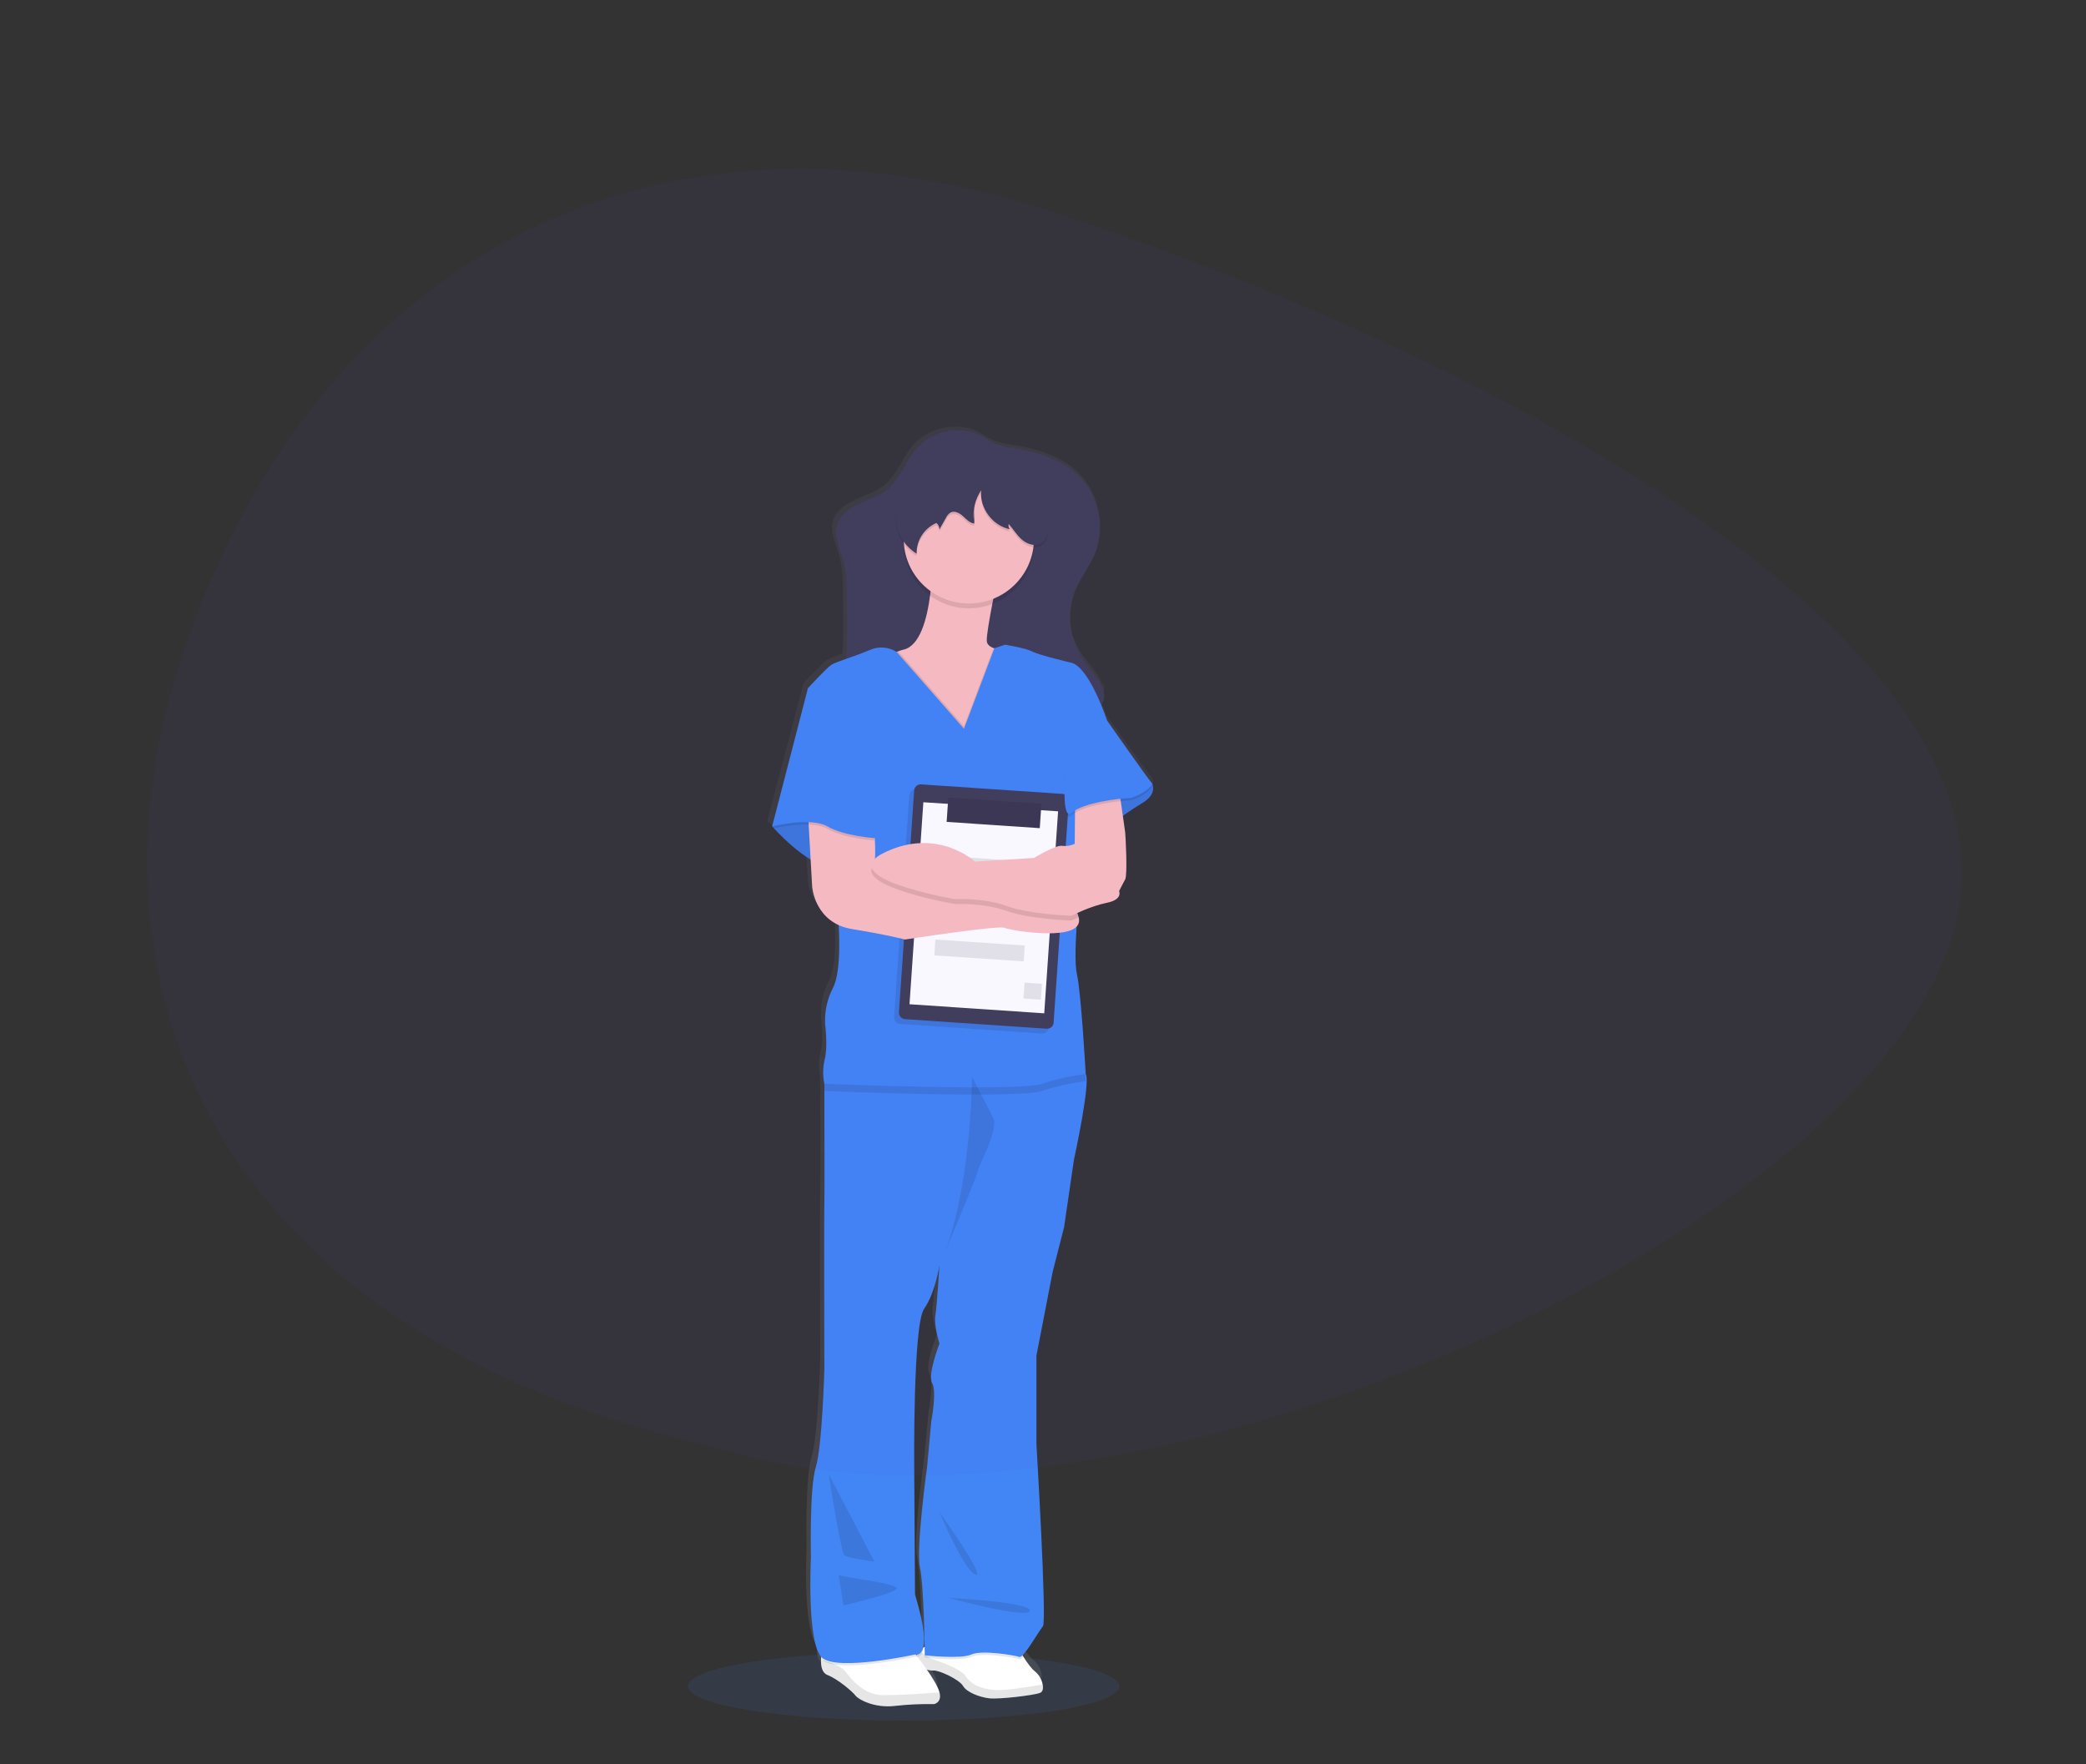 <svg width="188" height="159" viewBox="0 0 188 159" fill="none" xmlns="http://www.w3.org/2000/svg">
<rect x="0" y="0" width="188" height="159" fill="#333333" stroke="none"/>
<path opacity="0.1" d="M81.445 155.062C92.179 155.062 100.881 153.675 100.881 151.965C100.881 150.255 92.179 148.869 81.445 148.869C70.71 148.869 62.008 150.255 62.008 151.965C62.008 153.675 70.71 155.062 81.445 155.062Z" fill="#4285F4"/>
<path d="M103.821 70.088C103.816 70.069 103.806 70.051 103.791 70.037C103.494 69.746 99.704 64.43 99.704 64.43C99.704 64.43 99.504 63.836 99.181 63.064C99.285 62.931 99.363 62.78 99.411 62.619C99.428 62.551 99.441 62.481 99.449 62.411C99.449 62.39 99.465 62.372 99.471 62.35C99.54 62.082 99.533 61.8 99.451 61.535C99.428 61.603 99.401 61.669 99.369 61.733C99.294 61.502 99.193 61.281 99.07 61.072C98.567 60.213 97.849 59.489 97.32 58.652C96.52 57.352 96.202 55.815 96.421 54.307C96.421 54.384 96.421 54.464 96.421 54.541C96.441 54.242 96.481 53.944 96.54 53.65C96.624 53.316 96.735 52.989 96.874 52.673C97.348 51.595 98.116 50.655 98.583 49.572C98.74 49.207 98.859 48.828 98.938 48.439C99.102 47.789 99.162 47.118 99.115 46.45C99.115 46.609 99.09 46.767 99.066 46.923C99.015 45.317 98.361 43.788 97.233 42.636C95.603 41.011 93.263 40.38 91.025 40.048C90.085 39.939 89.186 39.599 88.412 39.058C87.552 38.506 86.441 38.374 85.436 38.495C84.281 38.618 83.207 39.145 82.406 39.98C81.343 41.14 80.882 42.782 79.641 43.759C78.889 44.353 77.936 44.63 77.06 45.034C76.185 45.437 75.357 46.023 75.076 46.889C75.076 46.889 75.076 46.878 75.076 46.872V46.921L75.064 46.953C74.772 47.978 75.335 49.02 75.628 50.043C75.933 51.102 75.953 52.22 75.969 53.314C75.991 54.651 76.011 55.991 75.989 57.33C75.979 57.857 75.961 58.389 75.921 58.913C75.449 59.055 74.991 59.238 74.551 59.459C74.104 59.748 72.433 61.539 72.433 61.539L69.163 73.929L69.207 73.978L69.163 74.146L69.329 74.109C69.792 74.603 71.174 76.012 72.666 76.891L72.806 79.32C72.806 79.32 72.973 81.758 75.233 82.765C75.285 83.61 75.447 87.04 74.698 88.4C74.18 89.393 73.937 90.504 73.992 91.621C73.992 91.621 74.254 93.683 73.957 94.767C73.783 95.492 73.77 96.245 73.919 96.975C73.919 96.975 73.919 97.214 73.919 97.626C73.919 99.82 73.945 106.852 73.919 107.647C73.881 108.587 73.919 122.487 73.919 122.487C73.919 122.487 73.733 129.433 73.139 131.315C72.544 133.196 72.694 139.427 72.694 139.427C72.694 139.427 72.321 146.849 73.639 148.313C73.639 148.378 73.627 148.445 73.625 148.511C73.625 148.54 73.625 148.574 73.625 148.604C73.609 149.167 73.719 149.767 74.208 149.951C75.205 150.331 76.524 151.471 76.773 151.797C77.022 152.123 78.472 152.937 80.363 152.719C81.548 152.587 82.74 152.533 83.932 152.557C83.932 152.557 84.678 152.422 84.437 151.502C84.281 150.928 83.698 150.046 83.284 149.466C83.359 149.486 83.433 149.502 83.503 149.516L83.575 149.53H83.631C83.661 149.531 83.692 149.531 83.722 149.53H83.762C83.799 149.533 83.837 149.533 83.874 149.53C84.375 149.482 86.242 150.345 86.575 150.915C86.908 151.484 88.083 151.918 88.969 152.026C89.495 152.09 90.824 151.983 91.939 151.84C92.5 151.783 93.056 151.682 93.602 151.54C93.865 151.441 93.921 151.124 93.846 150.768C93.756 150.316 93.512 149.908 93.155 149.613C92.832 149.385 92.405 148.786 92.09 148.295L92.006 148.162C92.563 147.636 93.568 145.915 93.873 145.559C94.245 145.125 93.275 129.279 93.275 129.279V121.335L94.761 113.816L95.8 109.838L96.692 103.831C96.692 103.831 98.252 96.815 97.771 96.126C97.771 96.112 97.372 88.888 96.953 87.153C96.772 86.38 96.818 84.639 96.925 82.945C97.038 82.834 97.116 82.694 97.152 82.54C97.187 82.387 97.178 82.227 97.125 82.078C97.095 81.977 97.056 81.878 97.009 81.784C97.009 81.754 97.009 81.722 97.009 81.692C97.871 81.299 98.771 80.996 99.696 80.786C101.182 80.497 100.811 79.738 100.811 79.738C100.811 79.738 101.146 79.087 101.367 78.689C101.589 78.291 101.405 74.781 101.367 74.493C101.354 74.376 101.262 73.731 101.156 72.999C101.633 72.662 102.253 72.245 102.929 71.849C104.216 71.093 103.927 70.296 103.821 70.088ZM84.433 120.251C84.433 120.251 83.318 123.072 83.764 123.794C84.211 124.517 83.691 127.197 83.691 127.197L83.318 131.176C83.318 131.176 82.278 138.556 82.649 140.292C82.941 141.653 83.048 145.719 83.082 147.414C83.057 147.424 83.032 147.436 83.008 147.45L82.959 147.476C83.13 146.809 83.058 145.46 82.207 142.745L82.135 131.533C82.135 131.533 82.003 118.581 83.034 117.133C84.066 115.684 84.431 113.225 84.431 113.225C84.431 113.225 84.207 116.772 84.062 117.712C83.916 118.652 84.433 120.251 84.433 120.251ZM82.356 148.121C82.346 148.145 82.334 148.168 82.326 148.19L82.27 148.119C82.299 148.122 82.328 148.122 82.356 148.121Z" fill="url(#paint0_linear)"/>
<path d="M93.728 152.565C93.151 152.784 90.026 153.158 89.152 153.053C88.278 152.949 87.121 152.509 86.792 151.936C86.463 151.362 84.618 150.495 84.123 150.551C83.921 150.557 83.718 150.529 83.525 150.467C83.184 150.365 82.85 150.238 82.528 150.088C82.483 149.838 82.49 149.582 82.55 149.336C82.561 149.286 82.576 149.237 82.594 149.189C82.71 148.865 82.951 148.599 83.264 148.449L83.335 148.416C83.474 148.356 83.618 148.313 83.766 148.285C85.334 147.986 91.803 148.586 91.803 148.586C91.803 148.586 91.984 148.908 92.234 149.308C92.545 149.803 92.968 150.406 93.287 150.634C93.641 150.933 93.88 151.344 93.967 151.797C94.043 152.147 93.987 152.468 93.728 152.565Z" fill="white"/>
<path opacity="0.1" d="M93.728 152.565C93.151 152.784 90.028 153.158 89.154 153.054C88.28 152.949 87.123 152.507 86.792 151.936C86.461 151.364 84.62 150.495 84.125 150.551C83.631 150.606 82.53 150.088 82.53 150.088C82.53 150.088 82.358 149.296 82.857 148.756L83.854 149.459C83.854 149.459 86.523 150.28 87.018 151.041C87.512 151.803 88.414 152.228 89.716 152.306C90.69 152.369 92.926 151.993 93.973 151.805C94.043 152.147 93.989 152.468 93.728 152.565Z" fill="black"/>
<path d="M84.179 153.574C83.003 153.551 81.826 153.606 80.657 153.738C78.784 153.956 77.353 153.145 77.104 152.81C76.855 152.476 75.564 151.346 74.573 150.95C74.088 150.764 73.974 150.159 73.996 149.593C73.996 149.563 73.996 149.53 73.996 149.5C74.015 149.142 74.068 148.786 74.156 148.438L81.917 148.273L82.59 149.178L82.693 149.316L83.102 149.868C83.102 149.868 83.288 150.11 83.531 150.462C83.942 151.055 84.516 151.932 84.67 152.512C84.915 153.439 84.179 153.574 84.179 153.574Z" fill="white"/>
<path opacity="0.1" d="M84.179 153.574C83.003 153.551 81.826 153.606 80.657 153.738C78.786 153.956 77.353 153.145 77.106 152.81C76.859 152.476 75.564 151.336 74.573 150.954C74.088 150.768 73.974 150.163 73.996 149.597C74.551 149.726 75.716 150.054 76.173 150.626C76.771 151.39 77.842 152.674 79.364 152.755C80.593 152.82 83.585 152.602 84.682 152.515C84.917 153.439 84.179 153.574 84.179 153.574Z" fill="black"/>
<path opacity="0.1" d="M83.256 148.441C83.166 149.102 82.889 149.28 82.689 149.32C82.641 149.329 82.59 149.329 82.542 149.32C82.515 149.318 82.489 149.314 82.464 149.308C82.464 149.308 75.494 150.835 74.086 149.599C74.05 149.567 74.017 149.533 73.986 149.496C74.005 149.138 74.058 148.782 74.146 148.434L81.907 148.269L82.579 149.173C82.696 148.849 82.937 148.583 83.25 148.434L83.256 148.441Z" fill="black"/>
<path opacity="0.1" d="M92.232 149.3C92.076 149.47 91.947 149.567 91.865 149.534C91.498 149.387 88.49 148.879 87.534 149.316C86.579 149.753 83.346 149.387 83.346 149.387C83.346 149.387 83.346 149.007 83.328 148.398C83.466 148.339 83.61 148.295 83.758 148.268C85.326 147.969 91.795 148.568 91.795 148.568C91.795 148.568 91.984 148.901 92.232 149.3Z" fill="black"/>
<path d="M96.784 104.545L95.902 110.588L94.877 114.592L93.409 122.162V130.176C93.409 130.176 94.362 146.119 93.995 146.554C93.628 146.989 92.234 149.469 91.867 149.324C91.5 149.18 88.492 148.669 87.536 149.104C86.581 149.54 83.347 149.178 83.347 149.178C83.347 149.178 83.274 142.991 82.907 141.244C82.54 139.497 83.567 132.071 83.567 132.071L83.934 128.068C83.934 128.068 84.449 125.374 84.008 124.645C83.567 123.917 84.668 121.084 84.668 121.084C84.668 121.084 84.155 119.479 84.303 118.534C84.451 117.588 84.668 114.021 84.668 114.021C84.668 114.021 84.303 116.498 83.284 117.952C82.264 119.406 82.394 132.439 82.394 132.439L82.466 143.717C84.303 149.688 82.466 149.104 82.466 149.104C82.466 149.104 75.496 150.634 74.088 149.395C72.68 148.157 73.083 140.361 73.083 140.361C73.083 140.361 72.937 134.101 73.524 132.209C74.11 130.318 74.296 123.328 74.296 123.328C74.296 123.328 74.258 109.349 74.296 108.405C74.323 107.614 74.296 100.529 74.296 98.315C74.296 97.903 74.296 97.66 74.296 97.66L75.137 95.586L85.111 94.348H89.882C89.882 94.348 97.063 96.022 97.805 96.744C97.821 96.756 97.834 96.77 97.845 96.787C98.326 97.486 96.784 104.545 96.784 104.545Z" fill="#4285F4"/>
<path opacity="0.1" d="M84.674 136.285C84.674 136.285 86.868 141.526 87.903 141.89C88.939 142.255 84.674 136.285 84.674 136.285Z" fill="black"/>
<path opacity="0.1" d="M85.486 144.002C85.486 144.002 92.894 144.366 92.82 145.167C92.746 145.968 85.486 144.002 85.486 144.002Z" fill="black"/>
<path opacity="0.1" d="M75.574 141.906C75.867 142.181 81.225 142.698 80.784 143.2C80.344 143.703 76.015 144.68 76.015 144.68L75.574 141.906Z" fill="black"/>
<path opacity="0.1" d="M74.695 132.864C74.695 133.082 75.796 139.853 76.091 140.143C76.386 140.434 78.806 140.725 78.806 140.725L74.695 132.864Z" fill="black"/>
<path d="M82.683 40.319C81.632 41.484 81.177 43.136 79.953 44.122C79.209 44.715 78.267 44.998 77.401 45.402C76.536 45.805 75.678 46.421 75.421 47.335C75.133 48.364 75.688 49.414 75.979 50.443C76.28 51.508 76.298 52.62 76.316 53.733C76.336 55.081 76.358 56.428 76.334 57.776C76.298 59.875 76.123 62.071 75 63.85C79.055 65.13 83.367 65.304 87.62 65.468C88.437 65.526 89.258 65.506 90.072 65.407C90.776 65.268 91.473 65.093 92.16 64.883C93.518 64.526 94.917 64.349 96.321 64.355C96.933 64.355 97.558 64.392 98.148 64.234C98.739 64.076 99.307 63.67 99.467 63.084C99.608 62.558 99.401 61.998 99.129 61.525C98.635 60.663 97.933 59.942 97.402 59.092C96.86 58.193 96.539 57.181 96.464 56.136C96.389 55.092 96.562 54.044 96.969 53.079C97.44 51.992 98.198 51.047 98.661 49.958C99.135 48.79 99.261 47.511 99.024 46.274C98.787 45.037 98.197 43.893 97.324 42.978C95.715 41.344 93.405 40.711 91.195 40.374C90.264 40.265 89.376 39.925 88.614 39.385C87.766 38.831 86.667 38.696 85.673 38.819C84.527 38.947 83.466 39.479 82.683 40.319Z" fill="#3F3D56"/>
<g opacity="0.1">
<path opacity="0.1" d="M97.031 51.937C96.624 52.891 96.45 53.926 96.522 54.958C96.567 54.22 96.739 53.494 97.031 52.814C97.5 51.727 98.258 50.782 98.721 49.693C99.099 48.785 99.258 47.801 99.185 46.821C99.144 47.508 98.987 48.183 98.721 48.819C98.258 49.907 97.5 50.851 97.031 51.937Z" fill="black"/>
<path opacity="0.1" d="M76.376 53.465C76.388 54.24 76.4 55.018 76.402 55.793C76.402 54.725 76.392 53.658 76.376 52.592C76.36 51.486 76.34 50.366 76.039 49.3C75.84 48.623 75.544 47.937 75.441 47.254C75.263 48.223 75.768 49.207 76.039 50.174C76.34 51.231 76.36 52.359 76.376 53.465Z" fill="black"/>
<path opacity="0.1" d="M98.216 63.102C97.618 63.263 97.003 63.227 96.391 63.223C94.987 63.214 93.589 63.388 92.232 63.741C91.545 63.95 90.848 64.125 90.143 64.264C89.33 64.364 88.508 64.385 87.69 64.327C83.581 64.167 79.414 63.995 75.478 62.829C75.362 63.088 75.228 63.339 75.079 63.581C79.135 64.859 83.447 65.035 87.698 65.2C88.516 65.258 89.338 65.236 90.151 65.136C90.853 64.999 91.548 64.825 92.232 64.616C93.586 64.262 94.982 64.085 96.383 64.091C96.995 64.091 97.618 64.129 98.208 63.969C98.798 63.809 99.367 63.407 99.526 62.821C99.594 62.55 99.587 62.266 99.506 61.998C99.329 62.552 98.78 62.938 98.216 63.102Z" fill="black"/>
</g>
<path d="M92.308 60.758C92.16 61.086 91.538 63.923 91.39 64.214C91.243 64.505 90.437 69.16 90.363 69.422C90.289 69.683 85.051 68.329 85.051 68.329L81.897 65.708L78.656 62.508C78.656 62.508 78.56 59.622 80.948 58.696C81.11 58.633 81.277 58.581 81.447 58.541C84.343 57.851 84.052 49.116 84.052 49.116L89.996 51.662C89.996 51.662 88.895 56.759 88.933 57.742C88.943 58.073 89.204 58.278 89.545 58.403C90.072 58.552 90.621 58.611 91.169 58.577C91.169 58.577 92.455 60.431 92.308 60.758Z" fill="#FBBEBE"/>
<path d="M102.949 70.33L103.793 70.549C103.793 70.549 104.417 71.491 102.949 72.368C102.017 72.929 101.122 73.55 100.27 74.226L95.932 75.535L95.096 72.934L99.133 69.894L102.949 70.33Z" fill="#4285F4"/>
<path opacity="0.1" d="M102.949 70.33L103.793 70.549C103.793 70.549 104.417 71.491 102.949 72.368C102.017 72.929 101.122 73.55 100.27 74.226L95.932 75.535L95.096 72.934L99.133 69.894L102.949 70.33Z" fill="black"/>
<path d="M71.288 72.843L69.6 74.481C69.6 74.481 72.644 77.975 74.986 78.192C77.328 78.41 78.838 75.535 78.838 75.535L76.811 72.37L71.288 72.843Z" fill="#4285F4"/>
<path opacity="0.1" d="M71.288 72.843L69.6 74.481C69.6 74.481 72.644 77.975 74.986 78.192C77.328 78.41 78.838 75.535 78.838 75.535L76.811 72.37L71.288 72.843Z" fill="black"/>
<path opacity="0.1" d="M87.317 54.824C90.559 54.824 93.187 52.217 93.187 49.001C93.187 45.785 90.559 43.178 87.317 43.178C84.075 43.178 81.447 45.785 81.447 49.001C81.447 52.217 84.075 54.824 87.317 54.824Z" fill="black"/>
<path d="M87.317 54.386C90.559 54.386 93.187 51.779 93.187 48.563C93.187 45.348 90.559 42.741 87.317 42.741C84.075 42.741 81.447 45.348 81.447 48.563C81.447 51.779 84.075 54.386 87.317 54.386Z" fill="#FBBEBE"/>
<path opacity="0.1" d="M97.849 97.448C96.512 97.6 95.196 97.892 93.921 98.32C91.727 99.044 74.533 98.332 74.294 98.32C74.294 97.909 74.294 97.665 74.294 97.665L75.135 95.592L85.109 94.353H89.88C89.88 94.353 97.061 96.027 97.803 96.749C97.833 97.185 97.849 97.448 97.849 97.448Z" fill="black"/>
<path opacity="0.1" d="M92.308 60.758C92.16 61.086 91.538 63.923 91.39 64.214C91.243 64.505 90.437 69.16 90.363 69.422C90.289 69.683 85.051 68.329 85.051 68.329L81.897 65.708L78.656 62.509C78.656 62.509 78.56 59.622 80.948 58.696L86.876 65.457L89.545 58.403C90.072 58.552 90.621 58.611 91.169 58.577C91.169 58.577 92.455 60.431 92.308 60.758Z" fill="black"/>
<path d="M86.876 65.674L80.808 58.749C80.453 58.524 80.047 58.391 79.627 58.36C79.207 58.329 78.785 58.402 78.401 58.573C77.042 59.157 75.355 59.63 74.914 59.921C74.473 60.212 72.822 62.012 72.822 62.012L77.74 74.776L75.574 83.183C75.574 83.183 75.905 87.478 75.062 89.043C74.548 90.044 74.307 91.16 74.363 92.282C74.363 92.282 74.621 94.358 74.328 95.448C74.156 96.177 74.143 96.933 74.29 97.668C74.29 97.668 91.721 98.396 93.921 97.668C95.195 97.238 96.512 96.946 97.849 96.795C97.849 96.795 97.45 89.514 97.051 87.767C96.652 86.02 97.382 79.36 97.382 79.36L96.905 72.225L99.766 64.905C99.766 64.905 98.216 60.212 96.6 59.739C96.6 59.739 93.666 59.046 93.042 58.72C92.417 58.393 90.582 58.1 90.582 58.1L89.619 58.421L86.876 65.674Z" fill="#4285F4"/>
<path opacity="0.1" d="M95.342 71.984L82.574 71.123C82.25 71.101 81.971 71.344 81.949 71.664L80.578 91.661C80.556 91.981 80.8 92.259 81.123 92.281L93.892 93.142C94.215 93.164 94.495 92.921 94.516 92.601L95.887 72.604C95.909 72.284 95.665 72.006 95.342 71.984Z" fill="black"/>
<path d="M95.782 71.55L83.013 70.689C82.69 70.667 82.41 70.909 82.388 71.23L81.018 91.226C80.996 91.547 81.24 91.825 81.563 91.846L94.331 92.707C94.654 92.729 94.934 92.487 94.956 92.167L96.327 72.17C96.349 71.849 96.105 71.572 95.782 71.55Z" fill="#3F3D56"/>
<path d="M95.36 73.117L83.217 72.298L81.969 90.503L94.112 91.322L95.36 73.117Z" fill="white"/>
<path opacity="0.1" d="M94.272 77.764L84.352 77.075L84.158 79.817L94.078 80.506L94.272 77.764Z" fill="black"/>
<path opacity="0.1" d="M93.912 88.662L92.338 88.556L92.24 89.985L93.815 90.091L93.912 88.662Z" fill="black"/>
<path opacity="0.1" d="M92.36 85.212L84.302 84.669L84.204 86.098L92.262 86.642L92.36 85.212Z" fill="black"/>
<path d="M93.857 72.437L85.467 71.871L85.317 74.068L93.707 74.634L93.857 72.437Z" fill="#3F3D56"/>
<path opacity="0.1" d="M93.857 72.437L85.467 71.871L85.317 74.068L93.707 74.634L93.857 72.437Z" fill="black"/>
<path opacity="0.1" d="M87.61 97.046C87.61 97.046 87.536 107.822 84.674 114.009C84.674 114.009 88.125 105.855 88.125 105.528C88.125 105.202 90.032 101.779 89.521 100.76C89.01 99.741 87.61 97.046 87.61 97.046Z" fill="black"/>
<path opacity="0.1" d="M87.766 47.107C87.656 46.154 87.891 45.192 88.43 44.395C88.366 45.194 88.594 45.99 89.072 46.636C89.55 47.283 90.247 47.737 91.035 47.916C90.968 47.859 90.92 47.782 90.897 47.697C90.875 47.611 90.879 47.521 90.909 47.438C91.318 47.897 91.631 48.441 92.094 48.844C92.557 49.248 93.251 49.489 93.796 49.203C94.536 48.807 94.544 47.764 94.352 46.953C93.941 45.225 93.098 43.628 91.901 42.309C91.602 41.911 91.214 41.586 90.768 41.361C90.321 41.136 89.828 41.016 89.328 41.011C88.195 40.924 87.018 41.023 86.002 41.528C85.431 41.837 84.896 42.208 84.407 42.634L81.614 44.893C81.345 45.085 81.115 45.326 80.936 45.602C80.816 45.832 80.744 46.085 80.725 46.344C80.653 47.084 80.791 47.829 81.123 48.495C81.455 49.162 81.968 49.723 82.603 50.117C82.59 49.532 82.752 48.956 83.069 48.463C83.386 47.97 83.844 47.581 84.385 47.347C84.469 47.417 84.538 47.504 84.586 47.603C84.633 47.702 84.659 47.809 84.662 47.919L85.25 46.878C85.338 46.688 85.476 46.526 85.649 46.409C86.012 46.211 86.465 46.444 86.774 46.724C87.084 47.002 87.385 47.351 87.8 47.394L87.816 45.845" fill="black"/>
<path d="M87.766 46.89C87.656 45.935 87.891 44.973 88.43 44.175C88.251 45.758 89.453 47.392 91.037 47.697C90.97 47.639 90.922 47.563 90.899 47.478C90.877 47.393 90.881 47.303 90.911 47.22C91.32 47.679 91.633 48.221 92.096 48.627C92.559 49.032 93.253 49.272 93.798 48.983C94.538 48.587 94.546 47.544 94.354 46.735C93.943 45.008 93.1 43.411 91.903 42.092C91.531 41.642 91.063 41.281 90.532 41.035C90.148 40.894 89.745 40.813 89.336 40.794C88.203 40.707 87.026 40.804 86.01 41.308C85.439 41.619 84.904 41.99 84.415 42.416L81.622 44.676C81.353 44.867 81.123 45.108 80.944 45.384C80.824 45.615 80.752 45.867 80.733 46.126C80.661 46.866 80.799 47.61 81.131 48.276C81.463 48.943 81.976 49.504 82.612 49.897C82.599 49.312 82.761 48.737 83.078 48.244C83.395 47.751 83.853 47.362 84.393 47.127C84.477 47.197 84.545 47.285 84.593 47.383C84.641 47.482 84.667 47.59 84.67 47.699L85.256 46.662C85.343 46.472 85.481 46.31 85.655 46.193C86.018 45.995 86.471 46.229 86.78 46.508C87.09 46.787 87.391 47.133 87.806 47.178L87.822 45.627" fill="#3F3D56"/>
<path d="M90.546 83.618C90.034 83.361 81.556 84.672 81.556 84.672C81.556 84.672 80.16 84.277 76.785 83.727C73.41 83.177 73.195 79.904 73.195 79.904L72.826 73.353L73.965 72.364L78.844 75.529C78.844 75.529 78.919 77.13 78.844 77.419C78.796 77.617 78.668 77.852 78.68 78.013C78.684 78.056 78.702 78.097 78.731 78.129C78.761 78.161 78.8 78.183 78.844 78.191C79.175 78.274 83.687 78.998 83.687 78.998C83.687 78.998 94.145 78.288 96.752 81.782C96.958 82.038 97.115 82.331 97.213 82.644C97.859 85.032 91.011 83.845 90.546 83.618Z" fill="#FBBEBE"/>
<path opacity="0.1" d="M97.219 82.658C96.82 82.834 96.572 82.961 96.572 82.961C96.572 82.961 92.83 82.852 90.728 82.096C88.625 81.341 86.07 81.475 86.07 81.475C86.07 81.475 77.31 79.979 78.668 78.026C78.672 78.07 78.69 78.111 78.719 78.143C78.749 78.175 78.788 78.197 78.832 78.204C79.163 78.287 83.675 79.012 83.675 79.012C83.675 79.012 94.133 78.301 96.74 81.796C96.953 82.051 97.115 82.343 97.219 82.658Z" fill="black"/>
<path d="M100.857 71.131C100.857 71.131 101.371 74.734 101.407 75.027C101.443 75.32 101.629 78.847 101.407 79.249C101.186 79.651 100.857 80.304 100.857 80.304C100.857 80.304 101.224 81.067 99.756 81.36C98.288 81.653 96.564 82.524 96.564 82.524C96.564 82.524 92.82 82.415 90.73 81.651C88.639 80.887 86.07 81.032 86.07 81.032C86.07 81.032 74.95 79.138 79.721 76.827C84.492 74.516 87.868 77.647 87.868 77.647L93.187 77.32C93.187 77.32 95.17 76.117 95.721 76.228C96.109 76.277 96.504 76.214 96.858 76.046L96.895 72.223L100.857 71.131Z" fill="#FBBEBE"/>
<path opacity="0.1" d="M73.881 62.287L72.816 62.231L69.588 74.696C69.588 74.696 73.073 73.822 74.575 74.696C76.077 75.571 78.832 75.751 78.832 75.751L77.804 65.815L73.881 62.287Z" fill="black"/>
<path d="M73.881 62.067L72.816 62.012L69.588 74.477C69.588 74.477 73.073 73.602 74.575 74.477C76.077 75.352 78.832 75.531 78.832 75.531L77.804 65.595L73.881 62.067Z" fill="#4285F4"/>
<path opacity="0.1" d="M98.29 64.798L99.756 65.126C99.756 65.126 103.5 70.468 103.793 70.767C104.086 71.066 102.397 72.152 101.701 72.152C101.004 72.152 97.592 72.548 96.6 73.462C95.609 74.376 96.022 69.776 96.022 69.671C96.022 69.566 97.252 66.663 97.252 66.663L98.29 64.798Z" fill="black"/>
<path d="M98.29 64.58L99.756 64.906C99.756 64.906 103.5 70.259 103.793 70.549C104.086 70.84 102.397 71.934 101.701 71.934C101.004 71.934 97.592 72.33 96.6 73.244C95.609 74.158 96.022 69.558 96.022 69.453C96.022 69.348 97.26 66.436 97.26 66.436L98.29 64.58Z" fill="#4285F4"/>
<g opacity="0.1">
<path opacity="0.1" d="M88.42 44.193C88.411 44.041 88.415 43.889 88.43 43.738C88.126 44.19 87.917 44.698 87.816 45.232V45.691C87.816 45.691 87.816 45.681 87.816 45.675V45.784C87.816 46.104 87.816 46.427 87.806 46.747H87.778V46.896C87.778 46.844 87.778 46.795 87.768 46.743C87.369 46.68 87.084 46.347 86.786 46.082C86.489 45.817 86.024 45.564 85.661 45.768C85.487 45.885 85.349 46.047 85.262 46.237L84.67 47.273C84.667 47.164 84.641 47.057 84.594 46.959C84.546 46.861 84.477 46.774 84.393 46.704C83.852 46.938 83.394 47.327 83.077 47.82C82.76 48.313 82.598 48.889 82.612 49.474C82.067 49.135 81.611 48.672 81.281 48.124C80.952 47.576 80.759 46.959 80.719 46.322C80.684 47.033 80.841 47.74 81.174 48.37C81.507 49.001 82.003 49.532 82.612 49.909C82.599 49.324 82.761 48.749 83.078 48.256C83.395 47.763 83.853 47.374 84.393 47.139C84.477 47.209 84.545 47.297 84.593 47.395C84.641 47.494 84.667 47.601 84.67 47.711L85.256 46.674C85.343 46.484 85.481 46.322 85.655 46.205C86.018 46.007 86.471 46.241 86.78 46.52C87.09 46.799 87.391 47.145 87.806 47.19C87.806 46.684 87.811 46.179 87.822 45.675C87.919 45.146 88.123 44.642 88.42 44.193Z" fill="black"/>
<path opacity="0.1" d="M87.746 46.185C87.756 46.051 87.772 45.916 87.792 45.789L87.814 45.243C87.754 45.554 87.731 45.87 87.746 46.185Z" fill="black"/>
<path opacity="0.1" d="M93.798 48.546C93.253 48.835 92.559 48.593 92.096 48.19C91.633 47.786 91.32 47.242 90.911 46.783C90.881 46.866 90.877 46.956 90.899 47.042C90.922 47.127 90.97 47.204 91.037 47.262C90.997 47.262 90.959 47.242 90.921 47.232C91.32 47.687 91.637 48.221 92.096 48.617C92.555 49.013 93.253 49.262 93.798 48.973C94.342 48.684 94.498 48.008 94.45 47.349C94.414 47.867 94.227 48.316 93.798 48.546Z" fill="black"/>
<path opacity="0.1" d="M90.909 47.228C90.242 47.048 89.647 46.669 89.203 46.144C88.758 45.618 88.487 44.971 88.424 44.288C88.31 45.841 89.491 47.398 91.037 47.697C90.971 47.64 90.924 47.565 90.901 47.482C90.878 47.398 90.881 47.31 90.909 47.228Z" fill="black"/>
</g>
<path opacity="0.04" d="M175.878 84.659C167.054 112.163 100.021 141.857 64.481 130.455C17.744 119.894 7.285 87.511 16.109 60.008C27.82 23.508 58.543 7.437 94.082 18.84C129.622 30.243 184.703 57.155 175.878 84.659Z" fill="#6E44FF"/>
<defs>
<linearGradient id="paint0_linear" x1="86.543" y1="152.755" x2="86.543" y2="38.463" gradientUnits="userSpaceOnUse">
<stop stop-color="#808080" stop-opacity="0.25"/>
<stop offset="0.54" stop-color="#808080" stop-opacity="0.12"/>
<stop offset="1" stop-color="#808080" stop-opacity="0.1"/>
</linearGradient>
</defs>
</svg>
